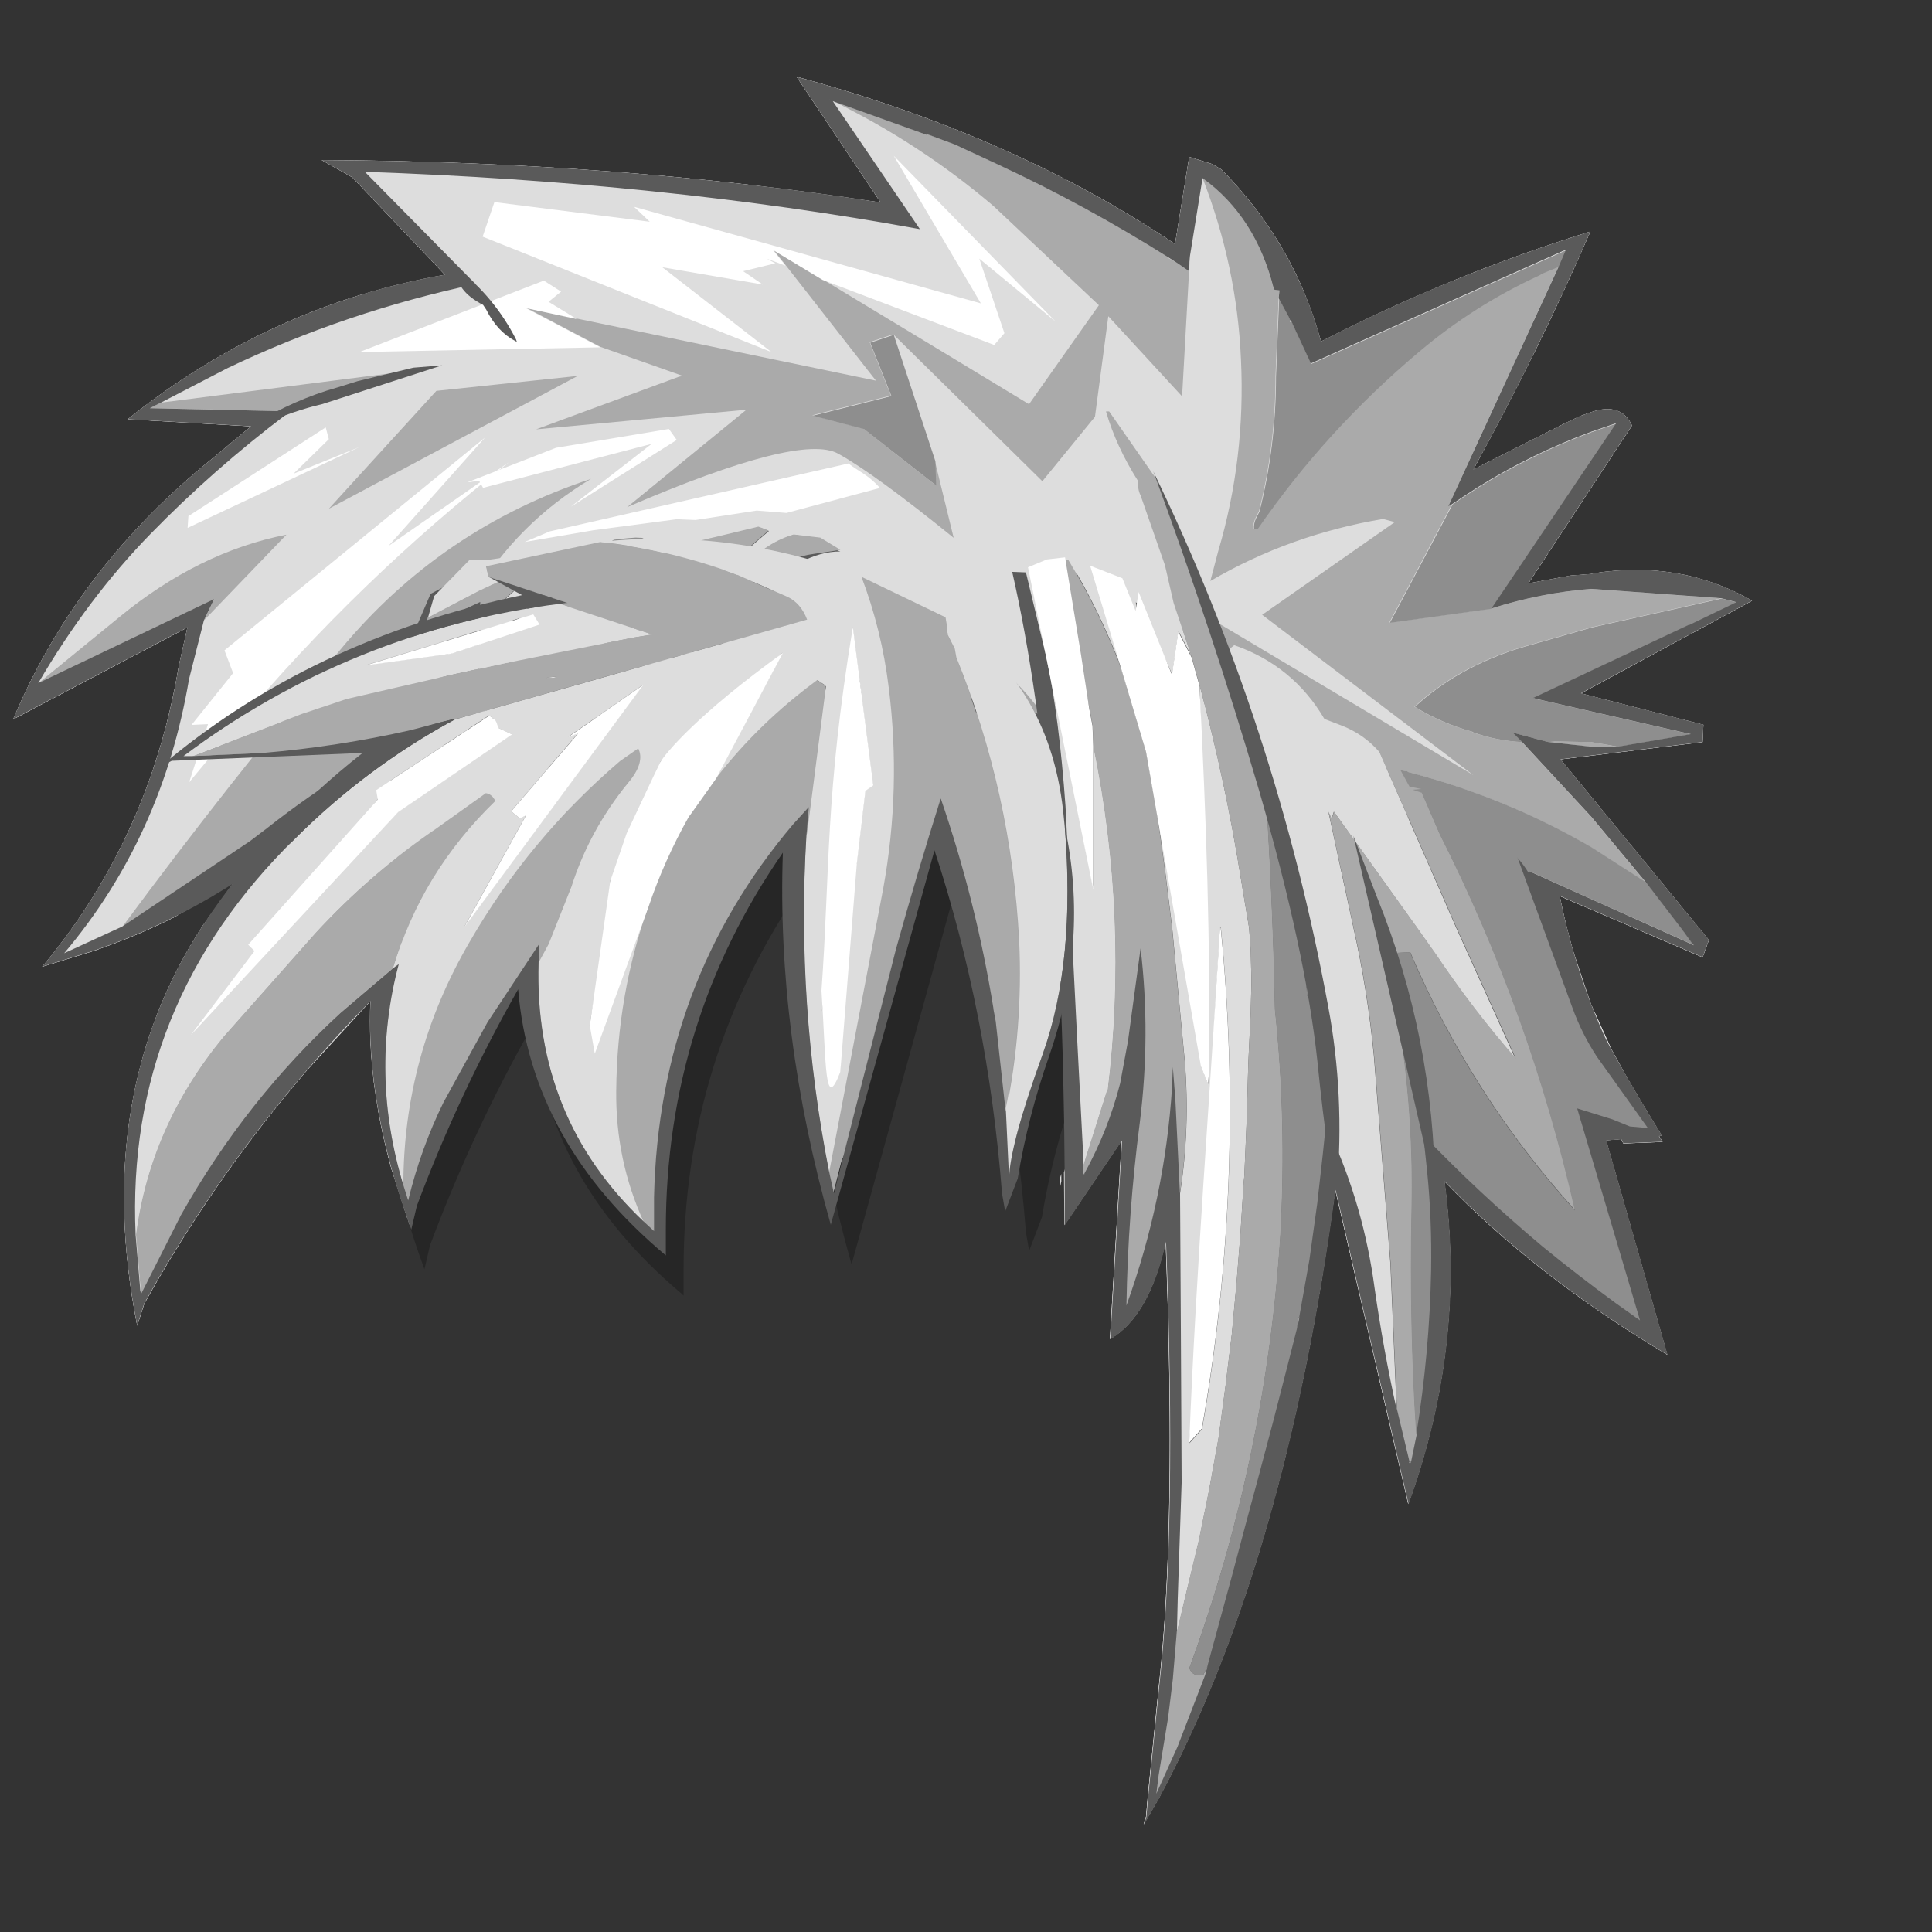 <svg width="1761" height="1761" xmlns="http://www.w3.org/2000/svg" xmlns:xlink="http://www.w3.org/1999/xlink" overflow="hidden"><rect width="100%" height="100%" fill="#333333" stroke="none"/><defs><clipPath id="clip0"><rect x="0" y="0" width="1761" height="1761"/></clipPath></defs><g clip-path="url(#clip0)"><path d="M967.356 1069.96 967.414 1076.69 966.496 1081.06 965.989 1074.47ZM348.939 890.609 310.395 923.419C253.149 975.922 204.728 1037.26 165.133 1107.42L128.639 1179.73 128.639 1179.73 165.133 1107.42C204.729 1037.26 253.149 975.922 310.395 923.419L348.939 890.61ZM231.681 866.859 204.859 902.31 204.858 902.311ZM381.177 826.241 373.813 840.323 364.167 866.681 364.167 866.681 373.813 840.323 381.177 826.242ZM1419.5 711.153 1450.31 744.43 1500.4 804.57 1450.31 772.353C1410.95 749.442 1369.71 730.827 1326.6 716.508L1318.8 714.209 1318.8 714.209 1326.6 716.508C1369.71 730.827 1410.95 749.442 1450.31 772.353L1500.4 804.57 1533.31 847.528 1542.62 860.415 1542.62 861.131 1542.62 861.131 1542.62 860.415 1533.31 847.527 1500.4 804.57 1450.31 744.43ZM1332.33 698.408 1342.97 706.483 1342.97 706.484 1332.33 698.408ZM1378.75 667.824 1387.34 676.415 1387.34 676.415 1378.75 667.824ZM1398.79 637.037 1403.08 637.753 1541.18 669.255 1541.19 669.255 1403.08 637.753 1398.79 637.037ZM1397.35 636.321 1398.07 637.037 1398.07 637.037 1397.35 636.321ZM1398.49 586.699 1385.19 590.5 1381.79 591.945 1385.19 590.5ZM317.949 583.999 310.395 591.932 305.02 598.555 310.396 591.932ZM1450.31 536.803C1435.04 537.997 1419.84 540.085 1404.69 543.068L1359.43 554.702 1359.43 554.702 1404.69 543.068C1419.84 540.085 1435.04 537.997 1450.31 536.803L1569.09 545.395 1457.61 570.257 1569.09 545.395 1582.69 548.974 1582.69 548.974 1569.09 545.394ZM361 489.619 354.045 497.426 354.046 497.426ZM865.925 476.641 865.925 476.642 869.26 490.266 869.26 490.266ZM1205.03 407.617 1205.03 407.617 1202.33 411.021 1202.33 411.022ZM327.569 407.216 327.565 407.218 208.971 463.024ZM292.503 407.059 267.461 431.558 267.461 431.558ZM442.061 398.624 388.731 442.178 442.061 398.624ZM296.799 389.317 299.662 400.056 299.662 400.056ZM1473.21 385.737 1450.31 393.612C1414.05 406.976 1379.47 423.922 1346.55 444.445L1332.24 453.752 1323.65 459.48 1320.12 461.602 1320.07 461.628 1320.07 461.628 1320.12 461.602 1323.65 459.481 1323.65 459.48 1332.24 453.753 1346.55 444.445C1379.46 423.922 1414.05 406.976 1450.31 393.613L1473.2 385.737ZM1228.73 382.137 1214.17 396.118 1205.26 407.33 1205.26 407.329 1214.17 396.118ZM258.977 379.395 196.977 429.947C176.225 448.204 156.308 467.117 137.226 486.687L113.806 514.063 113.806 514.063 137.226 486.687C156.308 467.117 176.225 448.204 196.977 429.948L258.978 379.395ZM152.722 363.914 146.528 367.122 136.51 372.133 136.511 372.133 146.529 367.122 152.721 363.915ZM549.074 316.932 619.661 341.819 619.662 341.819ZM814.16 304.834 852.085 420.103 852.18 423.019 852.18 423.02 852.086 420.103 852.086 420.102ZM672.238 296.479 703.246 320.585 703.246 320.585ZM1010.23 288.367 998.063 380.009 1010.23 288.367ZM1346.01 281.386 1342.64 283.865 1346.01 281.386ZM479.271 280.491 547.251 316.289 547.251 316.289 479.271 280.491ZM1165.51 271.9 1165.51 271.9 1165.51 271.9 1175.53 290.515 1175.53 290.515ZM1161.21 264.025 1166.22 264.74 1165.78 269.197 1166.22 264.74ZM420.765 262.099 390.821 269.371 390.821 269.372 420.765 262.1ZM433.474 259.013 432.035 259.362 432.035 259.362 433.474 259.013ZM495.73 255.433 447.194 274.238 447.195 274.238ZM749.759 254.717 933.441 365.823 749.759 254.717ZM677.485 246.842 684.588 251.674 677.486 246.842ZM1427.41 227.511 1194.85 331.324 1180.53 300.538 1176.96 292.663 1175.53 291.23 1175.53 291.231 1176.96 292.663 1175.53 293.379 1175.53 293.379 1176.96 292.663 1180.53 300.538 1194.85 331.325 1427.41 227.511ZM905.754 188.133 905.754 188.133 954.526 234.018ZM944.379 167.484 987.508 189.207C1013.39 203.287 1038.85 218.203 1063.9 233.954L1063.9 233.955 1073.91 240.398 1073.91 240.398 1083.22 246.842 1083.22 246.841 1073.91 240.398 1063.9 233.954C1038.85 218.203 1013.39 203.287 987.508 189.207ZM1096.1 162.359 1084.65 233.238 1083.37 245.376 1084.65 233.238 1077.49 361.394 1077.49 361.395 1084.65 233.238 1096.1 162.359 1096.1 162.359 1118.41 181.868 1125.31 190.702 1118.41 181.868C1111.65 174.709 1104.21 168.205 1096.1 162.359ZM814.876 141.596 818.897 145.718 962.284 292.662 962.284 292.663 818.897 145.718 814.876 141.596ZM828.368 131.495 835.449 135.51 835.449 135.51ZM844.93 122.265 844.93 122.265 869.975 131.572ZM767.576 95.248 844.93 122.981 844.93 122.981ZM759.06 92.195 798.325 149.884 759.061 92.195ZM756.198 90.763 756.199 90.763 757.629 91.479 757.63 91.479ZM726.145 70C858.287 105.798 973.257 156.631 1071.05 222.499L1083.93 143.028 1104.68 149.471 1113.27 154.483C1157.64 199.349 1187.93 251.614 1204.15 311.278 1281.91 271.184 1363.72 237.773 1449.59 211.044 1418.11 283.594 1382.57 355.906 1342.97 427.978L1425.26 386.453 1440.29 379.293 1450.31 375.713C1468.44 369.509 1480.84 373.566 1487.52 387.885L1393.06 531.791 1431.7 524.632 1450.31 523.2 1453.17 522.484C1505.65 514.37 1553.59 522.723 1597 547.542L1441 632.025 1552.63 660.664 1551.92 676.415 1422.4 692.165 1557.64 856.835 1551.92 872.586 1421.68 816.741C1428.36 850.152 1437.9 883.086 1450.31 915.543L1468.94 956.641 1481.84 980.069C1491.83 997.431 1502.78 1015.78 1514.71 1035.11L1512.18 1035.32 1515.42 1040.84 1479.65 1042.27 1477.71 1038.24 1463.9 1039.4 1519.72 1234.86C1439.1 1186.65 1371.35 1133.91 1316.49 1076.63 1329.85 1175.91 1318.88 1274 1283.58 1370.89L1217.03 1084.51C1186.5 1311.71 1132.83 1496.66 1056.02 1639.37L1042.43 1663 1044.58 1655.84 1046.01 1639.37 1056.02 1539.14C1067 1441.77 1069.14 1305.98 1062.47 1131.76 1052.45 1177.11 1035.51 1206.7 1011.66 1220.54L1022.39 1039.4 970.156 1116.73 969.748 1068.68 984.474 1020.09C1008.8 949.927 1013.57 880.24 998.785 811.031L998.07 803.872C990.914 722.253 955.136 660.92 890.734 619.871L890.018 619.871 882.147 614.143 854.955 600.541 852.093 599.109 838.497 593.381 813.452 582.641C754.416 560.447 695.113 548.992 635.541 548.276 615.684 548.037 595.797 548.992 575.88 551.139L575.165 551.139 573.733 551.856 573.018 551.856C550.12 551.856 528.413 556.151 507.901 564.743L479.993 571.187 471.406 573.334 464.966 575.482 462.104 576.914 466.397 579.062 467.113 579.062 467.113 579.778 474.269 583.357 504.323 599.825 412.729 624.167C417.022 629.417 419.169 638.486 419.169 651.373 418.692 668.079 413.205 683.592 402.711 697.911L313.264 827.498C326.621 810.316 343.557 801.247 364.07 800.292 373.133 800.292 378.381 804.588 379.812 813.179 386.492 844.681 386.492 876.899 379.812 909.833L365.501 975.701 365.501 976.417C364.964 999.685 366.407 1023.69 369.828 1048.44L375.709 1081.92 371.934 1094.53 371.934 1094.53 375.709 1081.93 376.444 1086.11 379.499 1098.47 373.351 1116.57 356.907 1065.85C341.88 1011.71 335.44 960.649 337.587 912.679 256.488 995.253 187.792 1087.13 131.501 1188.32L125.06 1208.37C97.392 1068.52 117.428 946.806 185.169 843.232L213.634 803.77 158.693 836.072C134.84 848.005 110.272 858.267 84.989 866.858L38.477 881.177C103.832 803.377 145.336 711.973 162.987 606.967L170.858 571.885 12 655.652C50.641 563.532 111.465 484.062 194.472 417.239L228.819 388.6 116.474 382.157C202.82 312.948 299.185 269.036 405.567 250.421L321.129 161.643 293.221 145.892C473.07 146.847 642.899 159.734 802.711 184.553Z" fill="#DDDDDD" fill-rule="evenodd"/><path d="M1542.61 860.413 1542.61 860.413 1542.61 860.414 1542.61 860.414ZM1500.37 804.551 1500.38 804.553 1500.38 804.553 1500.37 804.551ZM1449.66 772.015 1449.67 772.02 1449.69 772.029 1449.68 772.024 1449.67 772.02 1449.67 772.02ZM1396.79 744.773 1396.8 744.777 1396.81 744.782 1396.8 744.777ZM1382.58 738.36 1382.59 738.364 1382.6 738.368 1382.59 738.363ZM1327.33 716.789 1327.35 716.796 1327.37 716.802 1327.35 716.796ZM1397.37 636.335 1397.37 636.336 1397.37 636.336ZM1569.03 545.402 1569.03 545.402 1569.03 545.402 1569.03 545.402ZM1213.86 396.493 1213.85 396.5 1213.85 396.504 1213.86 396.496ZM1214.53 395.756 1214.53 395.762 1214.53 395.764 1214.53 395.758ZM1166.22 264.754 1166.22 264.754 1166.22 264.754 1166.22 264.754ZM1084.63 233.405 1084.63 233.413 1084.63 233.421 1084.63 233.413ZM726.141 70C858.283 105.798 973.252 156.63 1071.05 222.497L1083.93 143.027 1104.68 149.471 1113.27 154.482C1146.54 188.131 1171.9 225.942 1189.34 267.915L1189.34 267.924 1189.35 267.932 1204.14 311.274 1323.82 256.147C1364.73 239.441 1406.65 224.407 1449.58 211.042L1449.57 211.066 1449.59 211.059C1433.85 247.334 1417.09 283.549 1399.32 319.705L1342.99 427.963 1425.26 386.449 1440.28 379.29 1450.3 375.71C1468.43 369.505 1480.83 373.562 1487.51 387.881L1487.51 387.885 1487.52 387.899 1393.08 531.782 1431.7 524.627 1450.3 523.195 1453.16 522.479C1505.64 514.365 1553.58 522.719 1596.99 547.537L1596.98 547.544 1597 547.554 1441.02 632.026 1552.63 660.657 1552.63 660.672 1552.63 660.674 1551.92 676.425 1422.41 692.175 1557.64 856.826 1557.63 856.832 1557.64 856.843 1551.92 872.594 1421.68 816.75C1425.02 833.456 1429.08 850.042 1433.85 866.508L1450.31 915.545 1468.93 956.631 1481.83 980.058C1491.82 997.42 1502.78 1015.77 1514.7 1035.1L1514.7 1035.1 1514.71 1035.11 1512.19 1035.33 1515.42 1040.82 1515.41 1040.82 1515.43 1040.84 1479.65 1042.27 1477.71 1038.24 1463.9 1039.41 1519.72 1234.86C1439.1 1186.66 1371.36 1133.92 1316.5 1076.64 1329.85 1175.92 1318.88 1274 1283.58 1370.89L1283.57 1370.87 1283.57 1370.88 1217.03 1084.52 1204.5 1167.73C1172.72 1357.29 1123.23 1514.5 1056.03 1639.37L1042.43 1663 1042.45 1662.94 1042.42 1662.98 1044.57 1655.82 1046 1639.36 1056.02 1539.12C1065.62 1453.93 1068.46 1339.31 1064.55 1195.28L1062.46 1131.79 1053.66 1162.82C1043.55 1190.92 1029.55 1210.16 1011.66 1220.54L1011.66 1220.52 1011.65 1220.53 1022.39 1039.42 979.183 1103.37 979.301 1100.82C979.71 1090.31 980.12 1088.95 979.301 1074.61 978.482 1060.28 975.753 1038.3 974.389 1014.82 973.024 991.334 971.796 954.064 971.114 933.723 970.432 913.381 970.295 892.767 970.295 892.767 968.658 892.903 968.249 908.74 961.29 934.542 954.331 960.344 936.319 1022.46 928.542 1047.58 924.653 1060.14 922.333 1066.42 920.406 1071.13L919.577 1073.09 921.276 1057.04 925.868 1037.02 925.868 1037.02 921.275 1057.04 919.577 1073.09 917.662 1077.61C916.748 1079.77 915.784 1082.12 914.624 1085.26L914.624 1078.71C914.624 1078.71 915.579 1078.3 914.624 1065.6 913.669 1052.91 911.213 1022.6 908.893 1002.53 906.574 982.461 905.209 967.444 900.706 945.191 896.204 922.938 887.743 892.903 881.876 869.012 876.009 845.121 870.005 820.138 865.502 801.844 861 783.55 858.407 773.448 854.859 759.249 854.996 755.768 855.132 752.287 847.491 778.089 839.85 803.891 820.883 871.196 809.012 914.064 797.141 956.931 785.27 1007.99 776.265 1035.29 767.259 1062.6 762.074 1063.69 754.978 1077.89 751.294 1074.54 747.61 1071.2 743.517 1048.4 739.423 1025.6 733.692 976.454 730.418 941.095 727.143 905.736 726.597 858.636 723.868 836.247 721.139 813.858 717.318 816.588 714.044 806.759L722.231 763.345C724.345 758.908 726.461 754.471 716.5 769.079 706.539 783.687 678.976 817.271 662.466 850.991 645.955 884.712 627.671 934.405 617.438 971.402 607.204 1008.4 603.656 1045.94 601.063 1072.97 598.471 1100 601.882 1133.59 601.882 1133.59 592.74 1134.54 563.54 1102.19 546.211 1078.71 528.882 1055.23 508.96 1017.27 497.908 992.7 486.855 968.126 483.308 948.604 479.897 931.265 476.485 913.927 478.259 902.869 477.441 888.671 470.822 897.067 464.205 905.463 450.423 931.265 436.642 957.068 408.67 1011.13 394.752 1043.49 387.794 1059.66 382.915 1074.68 378.737 1088.38L371.499 1111.05 368.8 1102.76 368.597 1101.9 356.906 1065.84C353.149 1052.3 349.929 1038.96 347.246 1025.81L345.951 1018 344.748 1012.74 343.686 1004.32 340.806 986.938 339.365 970.073 338.307 961.685 338.237 956.856 337.585 949.225 337.585 912.694 279.094 976.362C222.921 1041.78 173.725 1112.44 131.507 1188.33L125.066 1208.37 125.062 1208.35 125.06 1208.36C97.392 1068.51 117.428 946.796 185.168 843.223L213.606 803.799 158.699 836.081C134.846 848.013 110.278 858.275 84.995 866.867L38.483 881.185 38.501 881.16 38.477 881.168C103.832 803.368 145.336 711.966 162.986 606.961L170.852 571.903 12.007 655.662 12.02 655.635 12 655.646C50.641 563.527 111.465 484.057 194.471 417.235L228.8 388.613 116.48 382.17 116.502 382.155 116.473 382.153C181.232 330.247 251.627 292.57 327.657 269.123L405.557 250.421 321.134 161.659 293.226 145.908 293.251 145.908 293.22 145.891C428.106 146.607 557.356 154.035 680.971 168.175L802.702 184.551 726.148 70.017 726.154 70.019Z" fill="#DDDDDD" fill-rule="evenodd"/><path d="M1073.92 240.588 1063.9 234.862 1063.9 234.147 1073.92 240.588M759.093 92.431C812.04 118.198 860.934 150.166 905.771 188.34L1001.65 278.521 937.969 368.704C875.005 330.53 812.279 292.597 749.791 254.903L906.487 314.309 915.788 303.572 892.892 235.577 962.296 292.836 814.902 141.817 894.323 276.374 578.069 188.34 592.379 201.939 450.709 184.045 439.976 215.537 703.283 320.75 603.828 243.45 695.413 259.197 677.525 247.03 706.861 239.872 698.99 235.577 716.162 242.02 798.446 347.232 525.837 290.689 500.079 274.943 511.527 265.638 495.786 255.618 327.642 320.75 547.302 316.455 622.431 342.938 618.854 343.653 488.631 391.607 680.387 373.714 571.631 462.464C677.048 417.134 741.205 400.911 764.101 413.794 786.521 426.201 821.58 451.728 869.28 490.378L852.108 420.236 814.187 305.004 950.133 438.845 998.073 380.155 1010.24 288.542 1077.49 361.546 1084.65 233.43 1096.1 162.574C1117.09 216.491 1128.77 271.604 1131.16 327.907 1134.02 388.028 1127.1 446.241 1110.41 502.545L1103.25 529.743C1151.43 501.59 1203.9 482.744 1260.66 473.2L1271.4 476.063 1150.48 560.519 1342.95 706.529 1072.49 545.489 1134.73 760.209C1097.05 728.716 1056.5 701.518 1013.1 678.615 957.764 650.94 899.808 634.001 839.229 627.798L685.396 607.042C624.338 601.793 563.52 606.087 502.941 619.925L432.106 543.342C458.34 498.967 493.879 463.419 538.716 436.698 447.608 466.758 371.527 518.53 310.47 592.011 241.781 674.082 175.479 758.3 111.559 844.665L58.612 869C118.238 798.381 156.16 715.117 172.378 619.21L185.972 565.529 261.1 487.515C207.676 498.012 156.876 523.062 108.698 562.667L35 622.788C65.051 571.255 99.157 525.925 137.317 486.799 175.479 447.673 216.978 411.171 261.816 377.292L359.84 340.075 146.62 367.272 207.437 335.78C279.464 301.426 354.831 275.897 433.537 259.197L332.651 156.847C513.435 163.049 682.057 180.466 838.514 209.096L759.093 92.431M1542.57 860.411 1543.29 861.127 1544 861.842 1542.57 861.127 1542.57 860.411M757.662 91.716 756.946 91.716 756.231 91 757.662 91.716M296.876 389.46 171.662 470.337 170.947 481.073 327.642 407.353 267.54 431.688 299.738 400.196 296.876 389.46M397.762 356.536 299.738 463.896 526.554 342.938 397.762 356.536M189.55 660.006 172.378 712.97 215.308 661.438C289.72 572.687 372.719 492.525 464.304 420.952L354.116 497.535 442.123 398.764 204.575 592.727 212.446 613.483 174.524 660.722 189.55 660.006" fill="#DDDDDD" fill-rule="evenodd"/><path d="M1063.87 233.806 1063.87 234.523 1073.89 240.252 1083.19 246.698 1084.62 233.09 1077.46 361.289 1010.21 288.237 998.045 379.91 950.107 438.639 814.165 304.71 792.7 311.872 812.018 360.573 740.47 378.478 786.976 390.653 852.801 442.219 852.086 420.017 869.257 490.205C821.558 451.53 786.5 425.986 764.081 413.572 741.185 400.68 677.03 416.913 571.615 462.273L680.369 373.465 488.618 391.369 618.836 343.384 622.414 342.668 547.288 316.169 479.317 280.359 525.823 290.386 798.424 346.966 716.143 241.685 704.695 227.361 749.771 254.576C812.257 292.295 874.981 330.254 937.944 368.451L1001.62 278.211 905.747 187.97C860.91 149.773 812.018 117.783 759.073 92L844.931 122.797 844.931 122.081 869.973 131.391 908.609 149.295C962.031 174.124 1013.79 202.294 1063.87 233.806M1134.7 760.21 1072.46 545.352 1342.91 706.495 1150.44 560.391 1271.36 475.881 1260.63 473.016C1203.87 482.566 1151.4 501.425 1103.22 529.594L1110.38 502.379C1127.07 446.04 1133.99 387.789 1131.13 327.628 1128.74 271.288 1117.05 216.141 1096.07 162.187 1128.5 185.582 1150.21 219.482 1161.18 263.887L1166.18 264.603 1165.47 271.765 1162.61 342.668C1162.61 385.163 1157.6 426.224 1147.58 465.854L1145.44 470.151C1143.05 474.448 1142.1 478.506 1142.57 482.326L1146.15 481.61C1187.65 421.45 1236.78 367.496 1293.54 319.75 1326.93 291.579 1363.42 268.423 1403.01 250.279L1405.16 248.847 1420.9 242.401 1320.01 461.557 1323.59 459.408 1266.35 567.554 1359.37 554.661C1389.42 545.113 1419.71 539.144 1450.23 536.757L1569 545.352 1450.23 571.851 1385.12 590.471C1346.96 602.409 1315.01 620.312 1289.25 644.186 1305.47 654.212 1323.11 661.852 1342.19 667.104L1341.48 667.104C1355.31 672.356 1370.57 675.46 1387.27 676.415L1450.23 744.453 1500.32 804.614 1450.23 772.385C1397.76 741.827 1341.95 718.909 1282.81 703.63L1282.09 702.914 1242.03 697.184 1238.45 697.901 1236.3 698.617 1234.16 699.333 1232.72 702.914 1237.02 709.36 1230.58 705.778 1228.43 707.211C1278.99 745.408 1332.65 780.74 1389.42 813.208 1390.85 865.251 1383.45 916.579 1367.24 967.189 1357.7 997.747 1344.82 1027.35 1328.6 1056L1312.14 1044.54C1309.76 1013.03 1301.17 983.185 1286.39 955.015 1248.7 881.486 1198.14 816.55 1134.7 760.21M1175.49 291.102 1176.92 292.534 1175.49 293.251 1175.49 291.102M1397.29 636.308 1403.01 637.74 1398.72 637.024 1398 637.024 1397.29 636.308M1474.56 680.712 1450.23 680.712 1410.88 676.415 1416.6 675.698 1450.23 676.415 1467.4 679.279 1474.56 680.712M502.928 619.835C468.584 629.384 435.196 641.56 402.76 656.361 345.997 683.099 292.814 716.044 243.207 755.196L228.181 766.655 111.558 844.721C175.475 758.3 241.776 674.027 310.462 591.903 371.518 518.374 447.596 466.57 538.702 436.49 493.866 463.228 458.329 498.799 432.095 543.203L502.928 619.835M185.968 565.405 195.269 546.068 35 622.7 108.695 562.541C156.871 522.909 207.671 497.843 261.094 487.34L185.968 565.405M261.809 377.046 262.525 376.329 263.956 374.897 136.599 372.032 146.616 367.019 359.831 339.803 261.809 377.046M1242.03 712.224 1239.16 710.792 1242.03 711.508 1242.03 712.224M397.752 356.276 526.539 342.668 299.73 463.705 397.752 356.276" fill="#AAAAAA" fill-rule="evenodd"/><path d="M830.142 560.991 843.995 566.826 846.911 568.284 874.615 582.144 882.635 587.978 883.364 587.978C948.982 629.798 985.435 692.286 992.726 775.439L993.455 782.734C1008.52 853.244 1003.66 924.241 978.873 995.724 965.751 1033.17 956.028 1071.1 949.71 1109.51L938.045 1140.15 935.129 1123.37C926.38 1011.53 905.48 905.277 872.429 804.615L776.19 1152.55C742.652 1033.9 727.827 918.649 731.716 806.804 659.295 911.356 623.084 1028.06 623.084 1156.93L623.084 1181 621.626 1179.54C538.996 1110 493.794 1028.06 486.017 933.723 449.564 997.911 418.214 1065.02 391.967 1135.04L386.863 1156.93C359.644 1083.01 346.763 1014.44 348.222 951.229L348.222 950.5 362.804 883.393C369.608 849.84 369.608 817.015 362.804 784.922 361.345 776.167 355.999 771.793 346.763 771.793 325.864 772.765 308.608 782.004 295 799.509L386.134 667.485C396.827 652.896 402.418 637.094 402.903 620.073 402.903 606.942 400.716 597.705 396.34 592.355L489.662 567.555 459.042 550.778 451.75 547.131 451.75 546.402 451.022 546.402 446.648 544.213 449.564 542.754 450.293 544.213 449.564 542.754 456.126 540.567 464.875 538.378 493.309 531.814C514.208 523.061 536.323 518.683 559.654 518.683L560.384 518.683 561.842 517.954 562.57 517.954C643.742 509.201 724.426 519.899 804.624 550.049L830.142 560.991" fill="#000000" fill-rule="evenodd" fill-opacity="0.251"/><path d="M852.6 420.404 853.314 442.577 787.499 391.078 741 378.919 812.537 361.038 793.222 312.4 814.684 305.248 852.6 420.404M1165.94 272.346 1175.95 290.943 1175.95 291.658 1175.95 293.804 1177.38 293.088 1180.96 300.956 1195.27 331.712 1427.77 228 1421.33 243.021 1405.59 249.458 1403.44 250.889C1363.86 269.009 1327.37 292.134 1293.99 320.268 1237.24 367.951 1188.11 421.835 1146.62 481.916L1143.05 482.63C1142.57 478.816 1143.52 474.763 1145.91 470.472L1148.05 466.18C1158.07 426.602 1163.08 385.595 1163.08 343.156L1165.94 272.346M1324.04 459.743 1332.62 454.021 1346.93 444.723C1379.84 424.219 1414.41 407.29 1450.66 393.94L1473.55 386.072 1359.8 554.871 1266.81 567.745 1324.04 459.743M1569.41 545.573 1583 549.15 1540.08 569.891 1539.36 569.891 1397.72 636.41 1398.43 637.125 1399.15 637.125 1403.44 637.84 1541.51 669.312 1474.98 680.756 1467.83 679.325 1450.66 676.464 1417.03 675.749 1411.31 676.464 1379.12 667.882 1387.7 676.464C1371.01 675.51 1355.75 672.411 1341.92 667.166L1342.64 667.166C1323.56 661.921 1305.91 654.291 1289.7 644.279 1315.45 620.437 1347.4 602.554 1385.56 590.633L1450.66 572.037 1569.41 545.573M1500.73 804.495 1533.64 847.41 1542.94 860.285 1542.94 861 1394.86 794.481 1389.14 798.057 1389.14 798.773 1389.85 813.078C1333.1 780.653 1279.44 745.367 1228.89 707.22L1231.04 705.791 1237.47 709.366 1233.18 702.928 1234.61 699.352 1236.76 698.637 1238.91 697.922 1242.48 697.207 1282.54 702.928 1283.26 703.644C1342.4 718.903 1398.2 741.791 1450.66 772.308L1500.73 804.495M1242.48 712.228 1242.48 711.512 1239.62 710.796 1242.48 712.228" fill="#8E8E8E" fill-rule="evenodd"/><path d="M749.589 255.056 704.531 227.865 715.974 242.176 698.811 235.736 706.677 240.029 677.355 247.185 695.234 259.349 603.69 243.607 703.102 320.885 439.912 215.701 450.64 184.217 592.247 202.106 577.944 188.511 894.057 276.522 814.67 142 962 292.979 892.626 235.736 915.512 303.712 906.215 314.445 749.589 255.056M525.735 290.833 479.247 280.815 547.19 316.592 327.627 320.885 495.697 255.771 511.431 265.789 499.988 275.091 525.735 290.833M296.874 389.577 299.735 400.31 267.551 431.793 327.627 407.465 171 481.165 171.716 470.432 296.874 389.577M189.595 660.05 174.576 660.765 212.481 613.54 204.614 592.789 442.057 398.879 354.089 497.623 464.228 421.06C372.684 492.614 289.722 572.754 215.342 661.481L172.431 713 189.595 660.05" fill="#FFFFFF" fill-rule="evenodd"/><path d="M1104.69 149.456 1113.27 154.466C1157.64 199.324 1187.93 251.579 1204.15 311.231 1281.91 271.145 1363.73 237.741 1449.59 211.016 1418.11 283.553 1382.57 355.851 1342.97 427.909L1425.26 386.392 1440.29 379.234 1450.31 375.655C1468.44 369.451 1480.84 373.507 1487.52 387.824L1393.06 531.702 1431.7 524.545 1450.31 523.114 1453.17 522.396C1505.65 514.284 1553.59 522.636 1597 547.451L1441.01 631.917 1552.64 660.55 1551.92 676.298 1422.4 692.046 1557.65 856.684 1551.92 872.433 1421.69 816.598C1428.37 850.003 1437.91 882.931 1450.31 915.382 1467.01 958.331 1488.71 1000.09 1515.43 1040.65L1479.65 1042.08 1395.21 865.99C1394.73 916.574 1389.25 962.864 1378.75 1004.86L1374.46 1017.74C1364.44 1040.17 1349.89 1057.59 1330.81 1070L1300.75 1052.82 1292.17 1022.75C1276.9 971.691 1254.72 924.925 1225.62 882.454 1173.62 806.577 1106.83 746.687 1025.26 702.783 961.81 669.378 894.306 646.71 822.749 634.78L680.349 623.327 672.478 621.18C563.233 615.453 460.906 640.03 365.495 694.909L274.617 761.481 228.104 795.124C183.261 825.666 135.556 849.526 84.989 866.706L38.476 881.022C103.832 803.236 145.337 711.85 162.987 606.863L170.857 571.788 12 655.539C50.641 563.438 111.466 483.983 194.472 417.172L228.82 388.539 116.475 382.097C202.82 312.902 299.186 268.997 405.567 250.386L321.129 161.625 293.222 145.876C473.07 146.832 642.901 159.716 802.713 184.531L726.146 70C858.289 105.792 973.259 156.615 1071.05 222.469L1083.93 143.014 1104.69 149.456M1063.9 233.922C1013.81 202.426 962.047 174.27 908.618 149.456L869.977 131.56 844.932 122.254 844.932 122.971 759.062 92.191 838.492 208.868C682.019 180.236 513.38 162.818 332.578 156.615L433.475 258.976C354.761 275.679 279.387 301.209 207.353 335.568L146.528 367.065 136.511 372.075 263.883 374.939 262.452 376.37 261.737 377.086C216.894 410.969 175.391 447.476 137.226 486.607 99.061 525.738 64.953 571.073 34.898 622.612L195.188 546.02 185.886 565.346 172.289 619.032C156.07 714.952 118.145 798.226 58.512 868.853L111.466 844.515 228.104 766.491 243.131 755.038C292.745 715.906 345.935 682.979 402.705 656.255 435.145 641.461 468.538 629.292 502.886 619.748 563.472 605.909 624.296 601.614 685.358 606.863L839.207 627.622C899.792 633.826 957.754 650.767 1013.09 678.445 1056.5 701.352 1097.05 728.553 1134.74 760.049 1198.19 816.36 1248.76 881.261 1286.44 954.751 1301.23 982.907 1309.82 1012.73 1312.2 1044.23L1328.66 1055.68C1344.88 1027.05 1357.76 997.461 1367.3 966.92 1383.52 916.336 1390.92 865.035 1389.49 813.019L1388.77 798.703 1388.77 797.987 1394.49 794.408 1542.62 860.979 1544.05 861.695 1543.33 860.979 1542.62 860.264 1533.32 847.379 1500.4 804.43 1450.31 744.301 1387.34 676.298 1378.75 667.708 1410.95 676.298 1450.31 680.593 1474.64 680.593 1541.19 669.14 1403.08 637.644 1397.36 636.212 1539.04 569.641 1539.76 569.641 1582.69 548.883 1569.1 545.303 1450.31 536.714C1419.78 539.101 1389.49 545.064 1359.43 554.609L1473.21 385.676 1450.31 393.55C1414.05 406.912 1379.47 423.854 1346.55 444.373L1332.24 453.679 1323.65 459.405 1320.07 461.553 1420.97 242.512 1427.41 227.48 1194.85 331.274 1180.54 300.494 1176.96 292.619 1175.53 291.188 1175.53 290.472 1165.51 271.861 1166.23 264.703 1161.22 263.987C1150.24 219.606 1128.54 185.724 1096.1 162.34L1084.65 233.206 1083.22 246.807 1073.92 240.365 1063.9 233.922M757.631 91.475 756.2 90.759 756.916 91.475 757.631 91.475" fill="#5A5A5A" fill-rule="evenodd"/><path d="M403 333 293.988 368.28C275.462 372.6 257.412 378.839 239.837 387L232 386.28C256.699 371.4 281.876 360.36 307.525 353.16L326.05 347.4 376.638 335.16 403 333" fill="#5A5A5A" fill-rule="evenodd"/><path d="M936.333 540 935 539 937 539 936.333 540" fill="#FFFFFF" fill-rule="evenodd"/><path d="M797.001 766 795.2 773 794 769.889 796.401 766 797.001 766" fill="#E6E6F2" fill-rule="evenodd"/><path d="M620.096 501.675 575.736 500.216C549.502 502.649 524.698 508.243 501.326 517L477 516.27C508.481 501.189 542.585 492.433 579.314 490L648 492.918 627.251 499.486 620.096 501.675" fill="#000000" fill-rule="evenodd" fill-opacity="0.349"/><path d="M617 567C604.168 574.642 590.86 584.672 577.078 597.09L559.256 617.149 544.998 644.373 527.175 700.253 516.482 759C502.698 721.746 495.333 679.716 494.382 632.911L617 567M425.231 649.388 411.686 700.97C396.954 660.373 395.052 619.776 405.984 579.179L425.944 572.015 425.231 649.388" fill="#000000" fill-rule="evenodd" fill-opacity="0.251"/><path d="M994.152 524.109 1110.05 594.261 1160.14 611.441 1205.21 671.571C1201.39 645.323 1226.91 670.139 1281.76 746.016 1291.78 735.041 1300.36 734.324 1307.52 743.869L1326.12 766.06C1331.37 771.786 1340.67 765.105 1354.02 746.016 1350.68 757.947 1356.41 767.014 1371.19 773.218 1385.98 778.945 1401.72 804.715 1418.41 850.528 1435.1 896.341 1467.3 957.903 1514.99 1035.21L1464.2 1039.51 1520 1234.93C1439.4 1186.73 1371.67 1134 1316.82 1076.73 1330.17 1175.99 1319.2 1274.06 1283.91 1370.94L1217.37 1084.6C1186.85 1311.76 1133.19 1496.69 1056.4 1639.37L1042.8 1663 1044.95 1655.84 1046.38 1639.37 1056.4 1539.16C1067.37 1441.81 1069.51 1306.04 1062.84 1131.85 1052.82 1177.19 1035.89 1206.77 1012.04 1220.61L1022.77 1039.51 970.542 1116.82C971.018 861.505 955.041 662.98 922.608 521.246L994.152 524.109M648.592 493.328 678.641 482.591 698.673 474 717.99 476.864C729.437 486.885 745.415 495.476 765.925 502.634 754 502.634 741.838 505.974 729.437 512.655L627.844 618.599 606.381 652.242 614.966 585.671 617.827 567.775 494.771 633.631 425.373 671.571 425.373 650.096 426.088 572.786 406.056 579.944 371 591.397 392.463 541.289 445.406 513.371 458.284 514.803C512.657 520.53 566.792 516.235 620.69 501.918L627.844 499.77 648.592 493.328" fill="#5A5A5A" fill-rule="evenodd"/><path d="M984.064 595.926 965.468 505.716 954.74 509.296 965.468 505 994.076 515.024 1022.69 610.245C1009.34 574.925 993.122 541.514 974.051 510.012 971.19 510.489 969.998 511.921 970.475 514.308L984.064 595.926M937.575 516.456 996.937 810.711 996.937 680.408C1018.4 785.414 1022.69 890.181 1009.81 994.71L1009.1 994.71 987.639 1062.72 988.355 1070.6C987.401 1069.64 987.163 1065.83 987.639 1059.14L981.918 948.889 971.19 734.82C967.375 681.362 961.654 636.497 954.025 600.222L934.715 520.035 934 517.887 934.715 517.887 934.715 513.592 936.145 517.172 937.575 516.456M996.222 661.078 993.361 646.043 996.222 660.362 996.222 661.078M1117.09 594.494 1124.96 588.051C1160.72 600.461 1188.14 622.893 1207.21 655.349L1222.23 661.078C1236.06 666.328 1247.74 674.442 1257.27 685.419L1327.36 845.792 1381 964.64C1355.26 935.047 1331.18 903.545 1308.77 870.134L1291.6 845.792 1215.79 739.831 1213.65 746.275 1210.79 739.831 1233.67 845.792C1242.25 883.977 1248.45 922.875 1252.27 962.492L1267.29 1151.5 1273.01 1284.67C1264.9 1247.92 1258.23 1211.16 1252.98 1174.41 1246.31 1124.29 1232.72 1077.04 1212.22 1032.65L1211.5 1024.78 1205.78 991.13 1199.34 949.605 1192.9 908.08 1190.76 895.192 1190.76 894.477 1189.33 883.737 1185.75 865.123 1182.18 845.792 1172.16 794.243 1152.85 709.047C1142.84 670.385 1130.92 632.201 1117.09 594.494M1285.88 1332.64 1285.17 1334.78 1284.45 1332.64 1285.88 1332.64M1072.75 1488 1073.47 1457.93 1077.04 1351.25 1076.33 1210.93 1075.61 1087.78C1081.81 1048.17 1083.24 1007.83 1079.9 966.788L1068.46 845.792 1062.02 793.527 1054.87 741.263 1044.86 684.704 1068.46 766.321 1077.04 769.185 1073.47 708.329 1077.04 701.887 1050.58 593.778 1067.74 641.747 1077.04 605.949 1094.92 972.515 1101.36 988.266 1102.07 977.527 1093.49 624.564C1109.23 683.272 1121.86 742.695 1131.4 802.835L1138.55 845.792 1139.98 865.839 1140.7 894.477 1139.98 923.115 1137.83 968.935 1136.4 1019.77 1134.97 1054.13 1134.26 1069.88 1134.26 1071.31 1133.54 1078.47 1130.68 1124.29 1127.11 1169.4 1122.82 1215.94 1117.09 1263.19 1110.66 1311.16 1102.07 1358.41 1092.78 1404.23 1079.9 1457.93 1072.75 1488M1086.34 598.79 1074.18 575.164 1068.46 614.541 1034.85 541.514 1036.28 562.993 1023.4 526.479 1062.02 545.809 1069.89 549.389 1086.34 598.79M1112.09 845.076 1112.09 845.792 1084.19 1315.45 1095.64 1302.57C1122.34 1151.26 1128.06 999.006 1112.8 845.792L1112.09 845.076" fill="#DDDDDD" fill-rule="evenodd"/><path d="M996.623 680.519 995.906 661.201 995.906 660.485 993.039 646.175 983.721 596.091 970.103 514.523C969.625 512.138 970.82 510.707 973.686 510.23 992.8 541.713 1009.05 575.103 1022.43 610.401L1044.65 684.812 1054.68 741.337 1061.85 793.569 1068.3 845.8 1079.77 966.72C1083.11 1007.74 1081.68 1048.05 1075.47 1087.64L1071.17 998.918 1070.45 991.047 1069.02 972.443 1068.3 991.047C1064 1058.78 1050.14 1125.08 1026.73 1189.95 1027.69 1133.67 1031.75 1078.1 1038.91 1023.24 1045.6 969.821 1045.84 916.874 1039.63 864.403L1028.16 948.833 1021 987.47C1013.83 1015.61 1003.08 1042.8 988.739 1069.04L988.022 1070.47 987.304 1062.6 1008.81 994.625 1009.53 994.625C1022.43 890.161 1018.13 785.46 996.623 680.519M1069.74 549.583 1061.85 515.239 1039.63 451.559C1037.72 447.743 1037 443.45 1037.48 438.68 1024.1 417.691 1014.31 396.466 1008.09 375L1010.96 375 1050.38 431.525 1052.53 434.387 1053.25 435.103 1068.3 470.162 1117.04 594.659C1130.9 632.342 1142.85 670.503 1152.88 709.139 1157.66 778.782 1160.76 849.139 1162.2 920.213 1169.37 987.47 1171.04 1055.68 1167.22 1124.84 1158.61 1261.27 1130.9 1393.16 1084.07 1520.52 1086.46 1526.24 1090.76 1528.15 1096.97 1526.24L1100.56 1519.09 1098.41 1526.96 1073.32 1592.07 1053.97 1635 1056.12 1617.83 1064.72 1565.59 1069.02 1530.53 1072.6 1487.6 1079.77 1457.55 1092.67 1403.89 1101.99 1358.1 1110.59 1310.87 1117.04 1262.94 1122.78 1215.71 1127.08 1169.21 1130.66 1124.13 1133.53 1078.34 1134.24 1071.18 1134.24 1069.75 1134.96 1054.01 1136.39 1019.67 1137.83 968.866 1139.98 923.075 1140.7 894.455 1139.98 865.835 1138.54 845.8 1131.38 802.87C1121.82 742.768 1109.16 683.381 1093.39 624.711L1086.22 598.953 1069.74 549.583M1257.53 685.528C1262.78 683.62 1267.8 686.72 1272.58 694.829L1284.76 717.01 1295.52 719.156 1287.63 719.872 1296.23 722.734 1312.72 760.655C1367.67 869.412 1408.77 983.653 1436 1103.38 1372.93 1033.74 1322.75 955.272 1285.48 867.981L1270.43 868.696C1268.52 882.53 1268.76 895.885 1271.15 908.764 1283.09 972.205 1288.35 1036.6 1286.92 1101.95 1285.48 1173.97 1286.92 1242.66 1291.22 1308.01L1286.2 1332.34 1284.76 1332.34 1273.3 1284.4 1267.56 1151.32 1252.51 962.427C1248.69 922.836 1242.48 883.961 1233.87 845.8L1210.94 739.906 1213.81 746.345 1215.96 739.906 1291.93 845.8 1309.14 870.127C1331.59 903.517 1355.72 934.999 1381.53 964.574L1327.77 845.8 1257.53 685.528M1212.37 1032.54 1208.79 1024.67 1211.65 1024.67 1212.37 1032.54M1184.42 1200.69 1182.27 1211.42 1183.7 1200.69 1184.42 1200.69M1190.87 895.17 1193.02 908.049 1191.59 908.049 1190.87 895.17" fill="#AAAAAA" fill-rule="evenodd"/><path d="M954.207 509.914 970.781 508 985.265 596.428 992.922 646.477 995.79 661.492 996.507 680.797 996.507 810.926 937 517.064 954.207 509.914M1022.32 610.728 993.639 515.633 1023.04 527.073 1035.1 556.889 1037.83 539.595 1068.21 615.018 1073.94 575.693 1086.13 599.288 1093.3 625.028C1099.49 746.681 1103.44 859.393 1101.91 977.52L1101.19 988.245 1094.74 972.515 1044.55 685.087 1022.32 610.728M1111.94 845.246 1112.66 845.961C1127.95 998.97 1122.21 1151.03 1095.45 1302.13L1083.98 1315C1090.15 1158.65 1102.62 1002.31 1111.94 845.961L1111.94 845.246" fill="#FFFFFF" fill-rule="evenodd"/><path d="M1295.15 719.019 1296.58 719.019 1295.15 719.019M1295.87 722.597 1371.02 748.361 1433.29 918.689C1439.02 934.434 1446.41 949.224 1455.48 963.06L1502 1028.18 1485.54 1026.75 1469.79 1020.31 1437.58 1010.29 1494.85 1203.52 1472.66 1187.77C1449.28 1170.6 1427.09 1153.42 1406.09 1136.25 1367.44 1103.8 1331.18 1069.93 1297.3 1034.62L1300.88 1068.26C1303.74 1096.89 1304.93 1126.7 1304.45 1157.72 1303.5 1207.81 1298.97 1257.91 1290.86 1308.01 1286.56 1242.64 1285.13 1173.94 1286.56 1101.9 1287.99 1036.53 1282.74 972.125 1270.81 908.67 1268.43 895.787 1268.19 882.43 1270.1 868.593L1285.13 867.876C1322.35 955.188 1372.45 1033.67 1435.44 1103.33 1408.24 983.575 1367.2 869.308 1312.33 760.527L1295.87 722.597M1208.54 1024.6 1205.68 1052.51 1200.67 1096.89 1193.51 1148.41 1184.21 1200.66 1183.49 1200.66 1182.06 1211.39 1172.04 1250.75 1159.87 1297.99 1147.7 1343.79 1135.54 1388.88 1123.37 1434.68 1101.18 1516.26 1100.46 1519.13 1096.89 1526.28C1090.68 1528.19 1086.39 1526.28 1084 1520.56 1130.77 1393.17 1158.44 1261.25 1167.03 1124.8 1170.85 1055.62 1169.18 987.393 1162.02 920.121 1160.59 849.03 1157.49 778.657 1152.71 709L1172.04 794.163 1182.06 845.691 1185.64 865.015 1189.22 883.622 1190.65 894.357 1190.65 895.072 1191.37 907.954 1192.8 907.954 1199.24 949.462 1205.68 990.971 1211.41 1024.6 1208.54 1024.6" fill="#8E8E8E" fill-rule="evenodd"/><path d="M748 490.446 723.704 487.586C707.507 492.352 692.978 501.646 680.116 515.467L642.958 556.216 628.667 578.378 640.814 535.485 639.385 536.914 700.838 484.012 691.549 480.438 652.962 489.731C620.092 496.88 588.651 508.794 558.638 525.476L525.768 548.353 495.756 576.233 476.463 594.821 453.597 617.697 436.447 637 437.876 566.94 490.754 518.327 483.608 516.897 436.447 539.059 390 563.365 395.716 543.348 427.872 510.463 443.592 510.463 458.598 508.318 473.604 504.744 533.628 486.157 540.774 484.012 562.926 489.016 457.169 573.374 557.924 511.893 560.067 504.744 616.519 474.003 633.668 474.719 661.536 472.574C684.403 467.808 707.269 467.808 730.135 472.574L737.996 474.003 748 490.446" fill="#DDDDDD" fill-rule="evenodd"/><path d="M628.425 578.021 642.71 555.841 679.853 515.059C692.71 501.226 707.234 491.925 723.424 487.155L747.709 490.017 766 501.136C759.572 502.328 742.71 504.565 736.281 505.758 722.948 508.619 710.567 513.628 699.139 520.783L661.996 549.402 644.853 570.865 629.139 597.34 613.425 628.104 628.425 578.021M389.857 562.996 436.285 538.67 483.427 516.49 490.569 517.921 437.713 566.574 437.713 548.687 387 572.297 389.857 562.996M436.285 636.69 453.427 617.372 476.284 594.477 495.569 575.875 525.569 547.971 558.426 525.076C588.425 508.381 619.853 496.456 652.711 489.302L691.281 480 700.567 483.578 639.14 536.524 436.999 651C436.761 646.23 436.523 641.46 436.285 636.69" fill="#AAAAAA" fill-rule="evenodd"/><path d="M633.991 473.973 616.837 473.257 541.074 483.272 478.176 494 501.2 484.315 773.367 422.473C782.911 429.901 791.731 432.984 802 444.758L716.902 467.535 689.741 465.389M609.689 391 616.837 401.014 520.346 461.813 593.965 404.59 440.294 444.646 436.721 438.209 426 439.639 506.766 408.167 609.689 391" fill="#FFFFFF" fill-rule="evenodd"/><path d="M755.316 1068.17 804.649 809.328C815.612 748.789 817.279 688.011 809.654 626.996 805.363 591.72 797.023 557.876 784.629 525.462L861.847 562.644 863.277 571.224 863.277 578.374 869.711 591.245 871.141 599.11C904.505 681.099 923.572 767.142 928.339 857.235 930.722 910.623 926.67 962.583 916.184 1013.11L915.469 1008.82 906.889 930.883 904.745 919.442 904.745 918.727C894.259 853.898 878.29 790.261 856.842 727.815 842.543 773.1 828.957 818.862 816.089 865.101L759.606 1087.47 755.316 1068.17M547.26 494C589.205 498.767 630.196 508.54 670.234 523.317L717.422 544.053C725.527 547.866 731.483 554.778 735.298 564.789L414.991 655.597 412.846 655.597 404.267 657.742 374.238 665.607C329.91 675.618 285.106 682.529 239.824 686.343L175.477 689.203 275.573 650.591 316.326 637.006 415.706 614.126 458.604 604.829 576.574 581.234 594.448 578.374 510.082 550.488 517.232 549.773 445.735 526.177 445.02 526.177 442.875 516.166 547.26 494M124 1125.37C132.579 1059.11 159.272 998.811 204.076 944.468L287.727 850.085C321.092 813.857 357.794 782.157 397.832 754.986L442.875 722.81C446.211 723.286 448.834 725.193 450.74 728.53L451.455 729.96C406.65 773.338 375.668 824.106 358.509 882.262L310.606 923.018C253.409 975.454 205.03 1036.71 165.468 1106.78L129.004 1179 128.289 1176.14 124 1125.37M367.803 1080.32C367.803 1001.19 387.823 927.308 427.861 858.664 464.085 795.743 509.843 740.685 565.134 693.493L581.579 682.053C585.869 690.633 582.77 701.12 572.284 713.514 548.929 742.115 531.77 773.577 520.806 807.898L500.072 860.096 490.778 877.257 491.493 860.096 444.305 931.598 404.267 1004.53C390.444 1032.66 379.719 1062.45 372.093 1093.91L367.803 1080.32M586.585 1113.21C569.424 1075.56 561.083 1035.75 561.56 993.806 562.036 935.173 571.808 879.163 590.873 825.774 600.406 797.649 612.561 770.478 627.337 744.26L629.481 741.4 652.361 709.224C678.576 675.379 709.32 645.586 744.591 619.845L751.026 624.136 752.456 625.565 735.298 759.276 734.581 761.421 736.727 735.68 722.427 751.411C640.921 847.701 598.738 960.914 595.878 1091.05L595.878 1121.8 586.585 1113.21M503.647 616.985C496.021 617.938 496.497 618.178 505.077 617.7 508.891 616.747 508.413 616.508 503.647 616.985" fill="#AAAAAA" fill-rule="evenodd"/><path d="M785.064 525.396C797.473 557.848 805.826 591.732 810.122 627.048 817.759 688.134 816.088 748.982 805.111 809.591L755.709 1068.73C735.663 967.079 728.742 864.711 734.947 761.628L735.663 759.481 752.846 625.616 751.414 624.184 744.971 619.889C709.651 645.66 678.864 675.488 652.614 709.371L713.469 594.834 601.781 694.338 608.225 702.213 579.587 748.743 582.451 759.481 555.96 803.148 558.108 809.591 537.347 934.865 550.234 931.286 560.256 882.608 591.043 826.055C571.95 879.505 562.165 935.581 561.688 994.281 561.212 1036.28 569.564 1076.13 586.747 1113.83 519.925 1050.83 487.945 972.09 490.809 877.597L500.116 860.416 520.879 808.159C531.857 773.797 549.04 742.301 572.428 713.667 582.927 701.258 586.03 690.759 581.734 682.169L565.268 693.623C509.9 740.869 464.081 795.989 427.806 858.984 387.713 927.707 367.666 1001.68 367.666 1080.9 347.143 1013.13 345.711 945.842 363.37 879.028L358.359 882.608C375.542 824.384 406.566 773.559 451.433 730.13L450.716 728.7C448.808 725.359 446.181 723.45 442.841 722.972L397.736 755.186C357.643 782.388 320.89 814.124 287.481 850.394L203.714 944.887C158.849 999.292 132.12 1059.66 123.529 1126 117.323 986.168 165.769 865.666 268.866 764.492 311.823 721.541 360.03 685.509 413.487 656.398L414.918 655.682 735.663 564.768C731.845 554.746 725.878 547.826 717.765 544.009L670.512 523.249C630.419 508.455 589.371 498.67 547.37 493.9 627.079 485.309 706.309 495.807 785.064 525.396M916.798 1013.61C927.299 963.023 931.356 911.003 928.97 857.553 924.196 767.356 905.104 681.214 871.693 599.129L870.261 591.255 863.819 578.37 863.819 571.211 862.387 562.621C926.821 603.663 962.618 664.988 969.778 746.595L970.495 753.755C977.176 835.361 970.495 904.322 950.448 960.636 929.924 1017.43 919.661 1055.6 919.661 1075.17L916.798 1013.61M510.141 550.451 594.621 578.37 576.723 581.233 458.593 604.856 415.635 614.163 316.119 637.07 275.309 650.671 175.076 689.328 167.201 689.328C269.342 612.97 383.656 566.677 510.141 550.451M411.34 595.55 491.526 569.063 485.797 559.757 333.302 606.288 411.34 595.55M438.546 521.817 437.829 521.102 437.829 521.817 436.397 518.238 442.841 516.09 444.988 526.112 438.546 521.817M454.297 663.557 451.433 656.398 445.705 652.103 342.608 720.109 344.04 728.7 225.909 861.132 231.637 866.859 173.644 943.455 362.655 740.153 466.467 669.283 454.297 663.557M503.696 617.026C508.469 616.549 508.947 616.787 505.128 617.742 496.537 618.219 496.061 617.98 503.696 617.026M526.607 668.568 465.752 739.437 473.626 745.88 479.354 743.017 422.795 845.383 586.03 624.184 518.015 671.431 526.607 668.568M795.802 715.814 777.188 571.211 766.45 779.525 762.154 753.039 749.267 921.98 753.563 900.504 757.141 974.953 765.733 977.101 772.892 790.979 780.769 787.399 788.643 720.825 795.802 715.814" fill="#DDDDDD" fill-rule="evenodd"/><path d="M591.291 826.063 542.136 960.446 537.609 934.777 556.218 803.176 571.212 759.548C581.484 737.853 594.889 708.846 602.027 694.462 606.865 686.391 635.729 651.163 713.687 595.046L652.847 709.482 629.942 741.667 627.795 744.528C613.003 770.752 600.835 797.931 591.291 826.063M411.634 595.762 333.615 606.49 486.073 560 491.799 569.298 411.634 595.762M454.58 663.708 466.748 669.43 362.962 740.237 174 943.36 231.976 866.831 226.25 861.109 344.352 728.793 342.92 720.21 445.99 652.264 451.717 656.555 454.58 663.708M526.872 668.714 518.283 671.575 586.281 624.37 423.086 845.375 479.631 743.098 473.905 745.959 466.032 739.521 526.872 668.714M796 715.919 788.842 720.925 780.969 787.441 765.938 976.976C751.463 1014.81 753.242 971.381 748.769 902.947 756.642 793.279 752.013 724.869 777.39 571.444L796 715.919" fill="#FFFFFF" fill-rule="evenodd"/><path d="M415.166 655.285 413.722 656 413 655.285 415.166 655.285M439 521.715 438.278 521.715 438.278 521 439 521.715" fill="#384147" fill-rule="evenodd"/><path d="M755.817 1068.45 760.112 1087.77 816.675 865.209C829.562 818.933 843.166 773.132 857.485 727.808 878.965 790.307 894.955 853.999 905.456 918.882L905.456 919.598 907.603 931.048 916.195 1009.05 916.911 1013.34 919.775 1074.89C919.775 1055.33 930.038 1017.16 950.562 960.389 970.609 904.093 977.292 835.154 970.609 753.571 985.406 822.749 980.633 892.404 956.29 962.536 943.402 999.272 933.855 1036.48 927.651 1074.17L916.195 1104.23 913.331 1087.77C904.74 978.041 884.215 873.797 851.757 775.04L757.249 1116.4C724.314 999.991 709.755 886.917 713.574 777.187 642.454 879.762 606.894 994.263 606.894 1120.69L606.894 1144.31C524.795 1075.6 479.927 994.74 472.29 901.707 436.491 964.683 405.706 1030.52 379.929 1099.22L374.918 1120.69C347.234 1045.79 334.824 976.372 337.688 912.441 256.544 994.978 187.81 1086.82 131.487 1187.96L125.043 1208C97.359 1068.21 117.405 946.553 185.184 843.026 224.324 783.867 272.773 731.625 330.528 686.302L156.545 693.458 145.806 699.183C237.451 621.417 347.472 569.177 475.871 542.46L445.799 526 517.397 549.616 510.237 550.332C383.749 566.553 269.431 612.83 167.286 689.164L175.16 689.164 239.599 686.302C284.944 682.485 329.811 675.567 374.201 665.548L404.273 657.676 412.864 655.53 413.58 656.245C360.121 685.347 311.913 721.368 268.953 764.306 165.854 865.45 117.405 985.913 123.611 1125.7L127.907 1176.51 128.623 1179.37 165.137 1107.09C204.756 1036.96 253.202 975.656 310.48 923.176L358.45 882.386 363.463 878.806C345.802 945.6 347.234 1012.87 367.759 1080.61L372.055 1094.21C379.69 1062.72 390.43 1032.91 404.273 1004.76L444.367 931.764 491.622 860.201 490.906 877.376C488.042 971.839 520.022 1050.56 586.846 1113.53L596.154 1122.12 596.154 1091.35C599.018 961.105 641.261 847.796 722.882 751.424L737.201 735.68 735.053 761.443C728.848 864.494 735.769 966.83 755.817 1068.45" fill="#5A5A5A" fill-rule="evenodd"/><path d="M1200.71 966.469C1193.55 900.144 1175.91 818.31 1147.78 720.97 1119.16 623.629 1086.97 526.526 1051.21 429.662 1126.08 584.262 1179.25 746.974 1210.72 917.799 1220.74 971.24 1223.36 1026.35 1218.59 1083.13 1213.34 1071.68 1207.38 1032.79 1200.71 966.469M1233.61 761.766 1255.07 817.594C1289.88 903.484 1307.53 992.952 1308 1086L1233.61 761.766M469.668 310.849C458.699 305.123 449.878 295.579 443.202 282.219L440.341 277.925C423.65 269.336 415.544 258.6 416.02 245.716L416.02 245 417.451 245C439.864 262.655 457.508 284.127 470.383 309.417L471.098 311.565 469.668 310.849" fill="#5A5A5A" fill-rule="evenodd"/></g></svg>
    